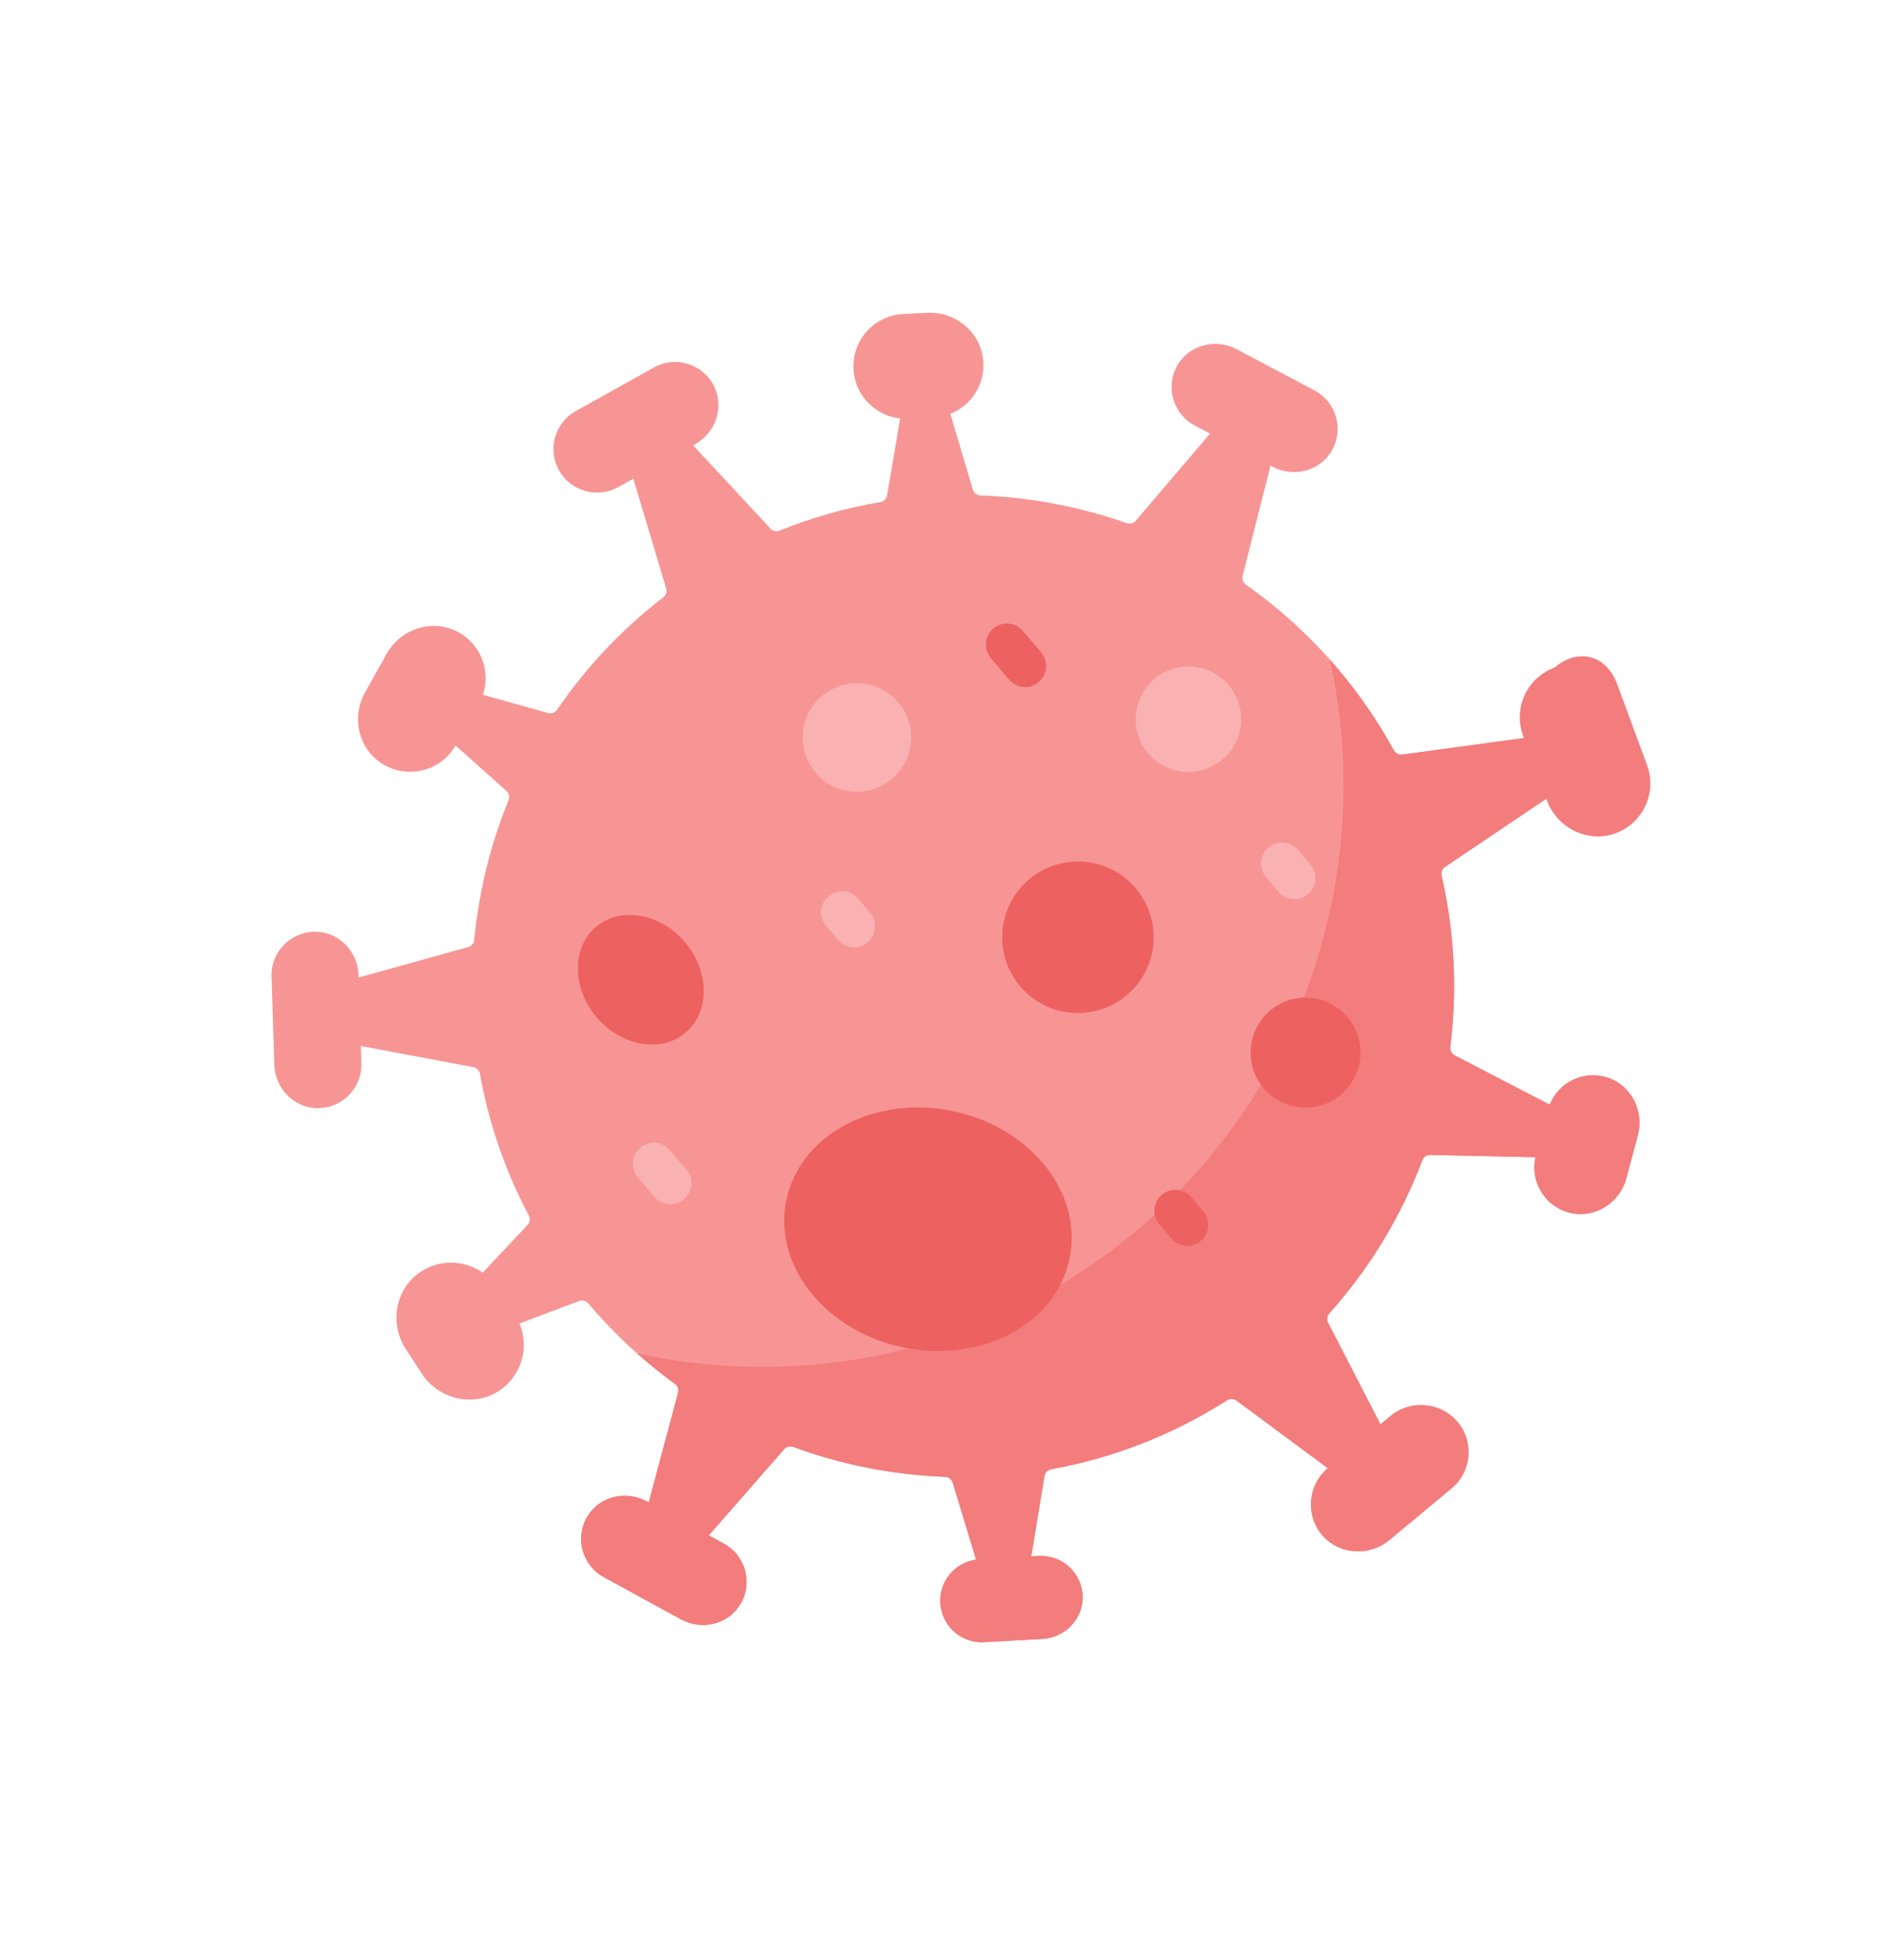 <svg width="266" height="276" viewBox="0 0 266 276" fill="none" xmlns="http://www.w3.org/2000/svg">
<g clip-path="url(#clip0)">
<path d="M78.714 66.23C77.064 63.27 78.123 59.536 81.077 57.886L92.068 51.753C95.11 50.054 98.975 51.224 100.547 54.379C102.02 57.332 100.777 60.934 97.896 62.542L97.6 62.705L108.49 74.431C108.816 74.785 109.33 74.898 109.779 74.714C114.387 72.857 119.145 71.518 123.961 70.7C124.449 70.617 124.835 70.238 124.918 69.749L126.756 58.925C124.829 58.718 123.114 57.768 121.916 56.354C120.906 55.162 120.263 53.64 120.181 51.957C119.978 47.886 123.115 44.422 127.189 44.216L130.558 44.05C134.513 43.851 138.056 46.727 138.448 50.673C138.788 54.07 136.789 57.097 133.824 58.276L136.993 68.941C137.138 69.422 137.572 69.752 138.072 69.768C145.071 70.02 152.019 71.328 158.663 73.668C159.12 73.829 159.627 73.694 159.94 73.326L170.386 61.059L168.239 59.922C165.159 58.288 164.042 54.407 165.838 51.372C167.519 48.531 171.218 47.62 174.131 49.168L185.102 54.98C188.179 56.611 189.296 60.492 187.501 63.527C185.819 66.368 182.121 67.279 179.204 65.734L178.91 65.575L174.979 81.092C174.859 81.56 175.046 82.049 175.442 82.328C180.132 85.636 184.489 89.584 188.374 94.169C191.448 97.797 194.076 101.649 196.276 105.662C196.509 106.084 196.976 106.324 197.455 106.26L214.603 103.924L214.482 103.597C213.366 100.573 214.334 97.293 216.657 95.325C217.307 94.774 218.06 94.327 218.903 94.017C222.234 91.195 226.196 92.236 227.704 96.334L231.913 107.75C233.324 111.569 231.409 115.806 227.628 117.278C223.733 118.8 219.297 116.65 217.851 112.728L217.752 112.466L203.48 122.077C203.077 122.345 202.891 122.834 202.997 123.307C204.825 131.247 205.223 139.422 204.225 147.437C204.165 147.921 204.409 148.392 204.841 148.615L218.225 155.561C219.456 152.451 222.881 150.712 226.186 151.685C229.636 152.7 231.558 156.39 230.633 159.861L229.016 165.914C228.115 169.297 224.757 171.532 221.323 170.834C217.664 170.089 215.417 166.509 216.214 162.955L201.389 162.635C200.895 162.625 200.45 162.93 200.278 163.391C197.337 171.169 192.96 178.496 187.183 184.946C186.859 185.308 186.788 185.828 187.01 186.255L194.393 200.581L195.808 199.402C197.223 198.224 198.985 197.723 200.69 197.876C202.396 198.022 204.043 198.819 205.236 200.227C207.606 203.025 207.242 207.225 204.421 209.569L195.65 216.865C192.784 219.252 188.393 218.931 186.059 216.024C183.794 213.204 184.196 209.079 186.977 206.749L174.112 197.219C173.722 196.929 173.197 196.914 172.789 197.176C165.079 202.107 156.653 205.332 148.016 206.898C147.533 206.987 147.154 207.364 147.072 207.852L145.216 219.167L146.284 219.11C149.6 218.926 152.425 221.546 152.455 224.906C152.479 228.058 149.909 230.624 146.763 230.797L138.567 231.25C136.665 231.353 134.925 230.537 133.78 229.186C132.987 228.251 132.482 227.056 132.406 225.735C132.235 222.671 134.456 220.034 137.445 219.621L134.155 208.785C134.01 208.308 133.578 207.981 133.079 207.96C125.804 207.694 118.582 206.282 111.699 203.751C111.245 203.588 110.737 203.714 110.419 204.076L99.808 216.203L101.944 217.37C104.998 219.042 106.063 222.94 104.228 225.947C102.509 228.768 98.798 229.628 95.905 228.043L85.016 222.084C81.959 220.409 80.893 216.516 82.731 213.507C84.448 210.688 88.156 209.826 91.055 211.411L91.347 211.572L95.484 196.118C95.61 195.65 95.432 195.159 95.042 194.875C90.631 191.676 86.536 187.905 82.858 183.563L82.853 183.557C82.532 183.178 82.012 183.034 81.547 183.211L73.15 186.366C74.574 189.744 73.448 193.752 70.29 195.844C66.709 198.211 61.76 197.055 59.413 193.456L57.129 189.954C54.803 186.385 55.642 181.519 59.174 179.131C61.927 177.274 65.423 177.423 67.972 179.212L74.281 172.493C74.621 172.132 74.691 171.592 74.456 171.15C71.1 164.804 68.814 158.074 67.577 151.215C67.488 150.737 67.124 150.363 66.647 150.276L50.812 147.293L50.888 149.719C51 153.206 48.184 156.099 44.66 156.045C41.36 155.999 38.731 153.238 38.629 149.939L38.234 137.534C38.119 134.05 40.938 131.155 44.462 131.209C47.76 131.258 50.388 134.018 50.493 137.315L50.504 137.651L65.934 133.36C66.401 133.233 66.734 132.827 66.779 132.344C67.416 125.623 69.034 118.992 71.609 112.685C71.795 112.228 71.676 111.703 71.309 111.374L64.154 104.985C62.084 108.568 57.451 109.78 53.881 107.585C50.475 105.493 49.439 101.006 51.395 97.519L54.457 92.057C56.396 88.605 60.707 87.123 64.256 88.872C67.657 90.549 69.152 94.425 68.007 97.844L77.183 100.402C77.664 100.537 78.175 100.347 78.455 99.934C81.891 94.899 86.047 90.24 90.921 86.111C91.737 85.42 92.561 84.753 93.398 84.111C93.781 83.813 93.945 83.317 93.807 82.855L89.178 67.406L87.057 68.593C84.098 70.242 80.364 69.183 78.714 66.23Z" fill="#F79595"/>
<path d="M96.462 132.687C92.977 128.574 87.363 127.601 83.924 130.515C80.484 133.429 80.521 139.126 84.006 143.24C87.491 147.353 93.105 148.326 96.544 145.412C99.984 142.498 99.947 136.801 96.462 132.687Z" fill="#EE6161"/>
<path d="M159.93 125.088C156.121 120.592 149.388 120.035 144.891 123.844C140.395 127.654 139.838 134.387 143.648 138.883C147.457 143.379 154.19 143.936 158.686 140.127C163.183 136.318 163.739 129.585 159.93 125.088Z" fill="#EE6161"/>
<path d="M126.495 98.911C123.767 95.692 118.947 95.293 115.727 98.021C112.508 100.748 112.109 105.569 114.837 108.788C117.564 112.008 122.385 112.406 125.604 109.679C128.824 106.951 129.222 102.131 126.495 98.911Z" fill="#F9B1B1"/>
<path d="M173.019 96.476C170.367 93.346 165.68 92.959 162.55 95.61C159.42 98.262 159.033 102.949 161.684 106.079C164.336 109.209 169.023 109.596 172.153 106.945C175.283 104.293 175.67 99.606 173.019 96.476Z" fill="#F9B1B1"/>
<path d="M160.271 173.091C139.99 190.273 113.768 195.87 89.671 190.553C91.399 192.093 93.195 193.537 95.042 194.876C95.433 195.16 95.61 195.65 95.485 196.118L91.347 211.573L91.056 211.412C88.157 209.826 84.448 210.689 82.732 213.507C80.894 216.517 81.96 220.41 85.016 222.084L95.905 228.043C98.799 229.628 102.51 228.769 104.229 225.948C106.064 222.941 104.999 219.042 101.944 217.371L99.808 216.204L110.419 204.077C110.737 203.714 111.246 203.589 111.7 203.752C118.583 206.283 125.805 207.694 133.08 207.96C133.579 207.982 134.011 208.309 134.156 208.785L137.445 219.622C134.456 220.035 132.235 222.671 132.407 225.735C132.482 227.057 132.988 228.251 133.781 229.187C134.925 230.538 136.665 231.353 138.568 231.25L146.764 230.798C149.909 230.624 152.48 228.059 152.455 224.906C152.425 221.546 149.601 218.926 146.284 219.111L145.216 219.168L147.073 207.853C147.155 207.365 147.533 206.987 148.016 206.899C156.654 205.333 165.079 202.107 172.79 197.177C173.197 196.914 173.722 196.93 174.112 197.219L186.978 206.75C184.197 209.08 183.794 213.204 186.059 216.024C188.393 218.931 192.784 219.253 195.651 216.865L204.421 209.569C207.242 207.226 207.607 203.025 205.236 200.227C204.043 198.819 202.397 198.023 200.691 197.876C198.986 197.724 197.224 198.224 195.808 199.403L194.393 200.581L187.011 186.255C186.789 185.828 186.86 185.308 187.184 184.946C192.96 178.496 197.338 171.17 200.278 163.392C200.451 162.93 200.896 162.626 201.39 162.636L216.215 162.955C215.417 166.51 217.664 170.09 221.324 170.834C224.758 171.533 228.115 169.298 229.016 165.914L230.633 159.862C231.558 156.391 229.637 152.701 226.187 151.685C222.882 150.712 219.456 152.452 218.225 155.562L204.841 148.616C204.409 148.392 204.165 147.922 204.225 147.437C205.224 139.423 204.826 131.248 202.998 123.307C202.891 122.834 203.077 122.346 203.48 122.077L217.752 112.466L217.851 112.729C219.298 116.651 223.734 118.8 227.628 117.278C231.41 115.806 233.324 111.569 231.914 107.751L227.704 96.334C226.197 92.237 222.234 91.195 218.904 94.017C218.061 94.328 217.308 94.775 216.658 95.325C214.335 97.293 213.367 100.573 214.482 103.598L214.603 103.924L197.455 106.26C196.977 106.324 196.51 106.084 196.276 105.662C194.076 101.65 191.449 97.798 188.374 94.169C188.013 93.743 187.64 93.313 187.27 92.897C193.615 121.594 184.255 152.772 160.271 173.091Z" fill="#F37C7C"/>
<path d="M189.742 143.222C186.98 139.961 182.097 139.558 178.837 142.32C175.576 145.082 175.172 149.965 177.935 153.225C180.697 156.486 185.58 156.89 188.84 154.127C192.101 151.365 192.505 146.482 189.742 143.222Z" fill="#EE6161"/>
<path d="M120.836 126.544L122.526 128.539C123.582 129.786 123.428 131.652 122.182 132.708C120.935 133.763 119.069 133.609 118.013 132.363L116.323 130.368C115.267 129.121 115.422 127.255 116.668 126.2C117.914 125.144 119.78 125.298 120.836 126.544Z" fill="#F9B1B1"/>
<path d="M182.796 119.702L184.532 121.751C185.588 122.998 185.433 124.864 184.187 125.92C182.941 126.975 181.075 126.821 180.019 125.575L178.283 123.525C177.226 122.279 177.381 120.413 178.627 119.357C179.873 118.301 181.74 118.455 182.796 119.702Z" fill="#F9B1B1"/>
<path d="M167.766 168.591L169.438 170.565C170.495 171.811 170.34 173.677 169.094 174.733C167.847 175.789 165.981 175.635 164.925 174.388L163.253 172.414C162.197 171.168 162.351 169.302 163.598 168.246C164.844 167.19 166.71 167.344 167.766 168.591Z" fill="#EE6161"/>
<path d="M94.332 161.96L96.659 164.708C97.716 165.954 97.561 167.82 96.315 168.876C95.068 169.932 93.202 169.778 92.146 168.531L89.819 165.783C88.763 164.537 88.917 162.671 90.163 161.615C91.41 160.559 93.276 160.713 94.332 161.96Z" fill="#F9B1B1"/>
<path d="M144.039 88.85L146.61 91.884C147.666 93.13 147.511 94.996 146.265 96.052C145.019 97.108 143.153 96.954 142.097 95.707L139.526 92.673C138.47 91.427 138.625 89.561 139.871 88.505C141.117 87.449 142.983 87.603 144.039 88.85Z" fill="#EE6161"/>
<path d="M134.054 156.43C123.033 154.194 112.584 159.842 110.716 169.047C108.849 178.251 116.269 187.526 127.29 189.763C138.312 191.999 148.76 186.351 150.628 177.146C152.496 167.942 145.076 158.667 134.054 156.43Z" fill="#EE6161"/>
</g>
<defs>
<clipPath id="clip0">
<rect width="195.579" height="195.579" fill="white" transform="translate(126.425 275.649) rotate(-130.272)"/>
</clipPath>
</defs>
</svg>
